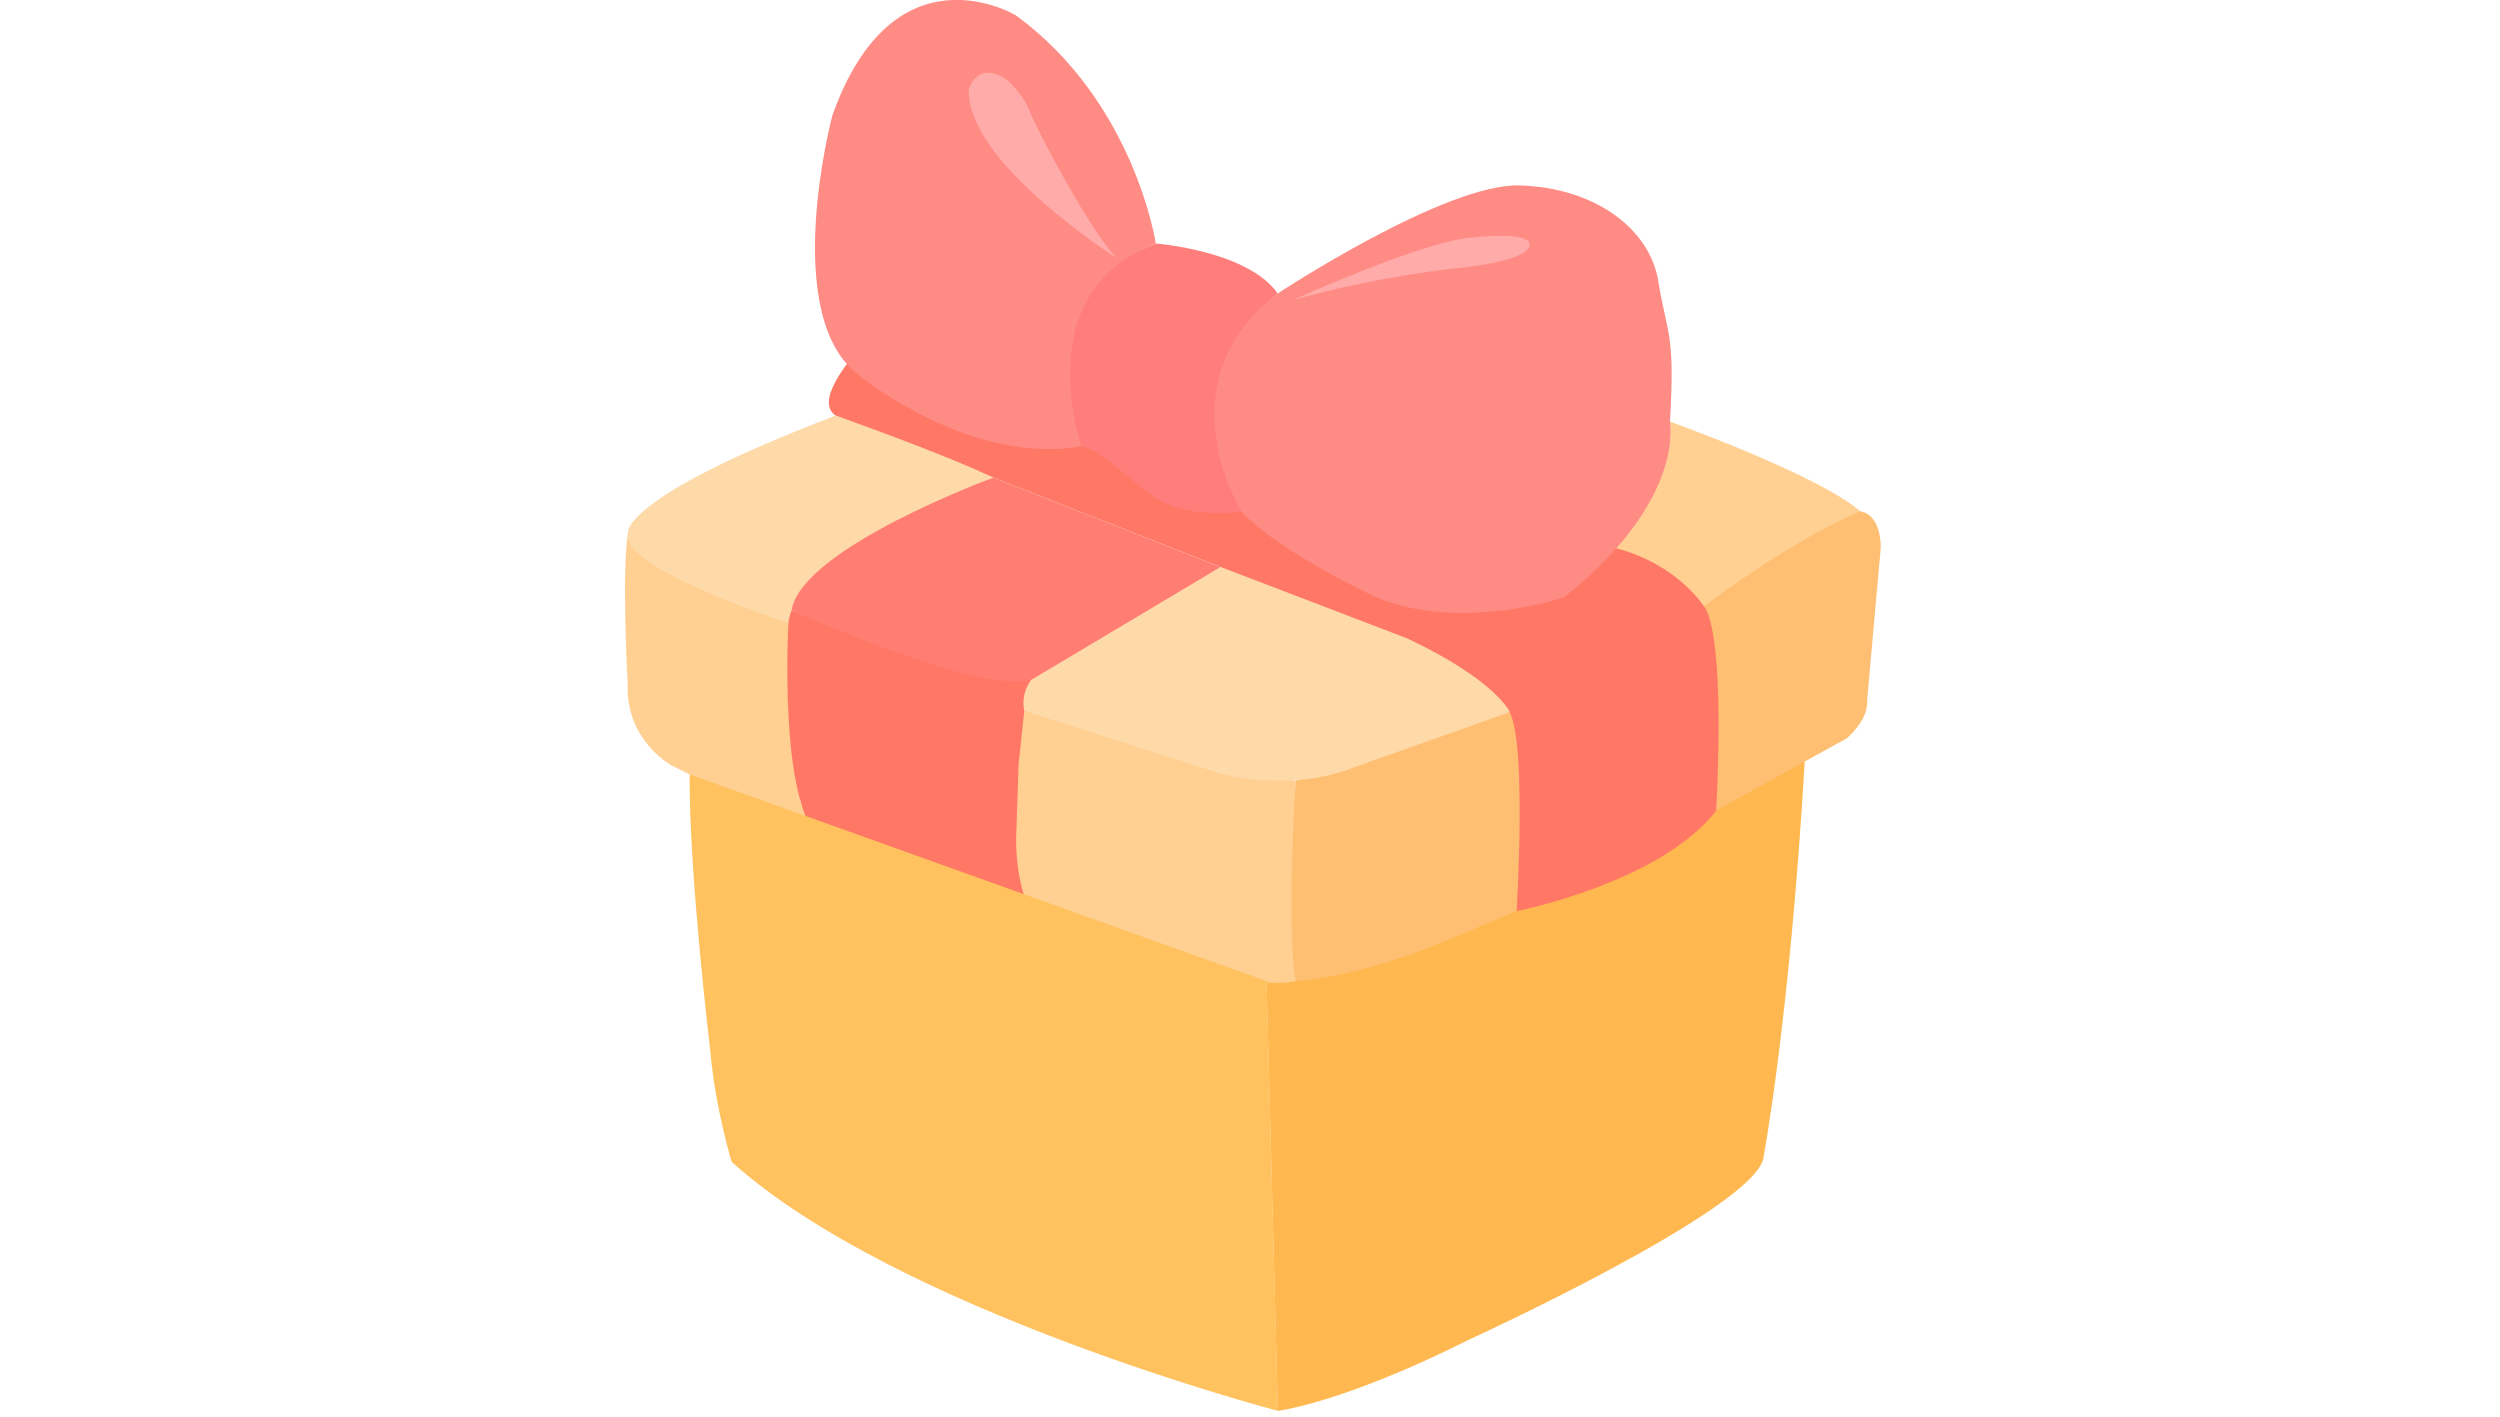<svg width="240" height="136" viewBox="0 0 240 136" fill="none" xmlns="http://www.w3.org/2000/svg">
<g clip-path="url(#clip0_152_44588)">
<path d="M122.668 135.44C122.668 135.44 128.744 134.755 141.03 128.606C141.03 128.606 167.888 116.308 169.258 111.308C169.258 111.308 171.8 97.983 173.255 73.117C173.255 73.117 123.756 87.53 121.58 94.181L122.668 135.44Z" fill="#FFB850"/>
<path d="M145.592 87.469C145.592 87.469 159.345 84.78 164.773 77.811L168.135 61.467L162.462 49.095L89.712 26.516C89.712 26.516 76.594 37.298 80.201 39.89L117.181 54.437C117.181 54.437 145.311 74.095 145.592 87.481V87.469Z" fill="#FF7866"/>
<path d="M163.583 58.227C163.583 58.227 161.101 54.181 155.099 52.616C155.099 52.616 161.101 45.44 160.319 40.477C160.319 40.477 174.548 45.562 178.595 49.095L163.583 58.227Z" fill="#FFD092"/>
<path d="M163.583 58.228C163.583 58.228 165.673 59.793 164.756 77.8L177.287 70.881C177.287 70.881 179.377 69.182 179.243 67.226L180.551 52.605C180.551 52.605 180.685 49.475 178.595 49.084C178.595 49.084 172.849 51.297 163.583 58.216V58.228Z" fill="#FFBF73"/>
<path d="M98.963 87.494C98.963 87.494 99.207 88.826 97.912 88.46L79.782 82.152C79.782 82.152 77.655 81.357 76.823 76.822C76.823 76.822 69.66 63.472 76.004 58.582C76.004 58.582 93.498 65.355 98.987 65.281L98.963 87.494Z" fill="#FF7866"/>
<path d="M124.39 74.938C124.39 74.938 122.606 91.76 124.39 94.18C124.39 94.18 129.378 94.009 137.434 90.867L145.588 87.469C145.588 87.469 146.591 71.638 144.928 68.361L124.39 74.951V74.938Z" fill="#FFBF73"/>
<path d="M124.392 74.939C124.392 74.939 123.463 88.888 124.392 94.181C124.392 94.181 121.898 95.111 113.194 92.629L98.977 87.495C98.977 87.495 97.546 85.318 97.546 80.49L97.791 73.338L98.329 68.24L124.392 74.952V74.939Z" fill="#FFD092"/>
<path d="M117.177 54.438L99.866 64.376C99.866 64.376 97.837 65.77 98.326 68.239L117.238 74.279C117.238 74.279 123.778 76.149 130.001 73.655L144.94 68.362C144.94 68.362 143.668 65.342 135.111 61.296L117.201 54.438H117.177Z" fill="#FFDAA9"/>
<path d="M75.687 59.803C75.687 59.803 74.721 76.601 78.633 80.5L64.489 73.496C64.489 73.496 60.076 71.112 60.259 65.769C60.259 65.769 59.66 54.669 60.284 51.246C60.284 51.246 72.888 55.757 75.687 59.803Z" fill="#FFD092"/>
<path d="M110.956 23.374C110.956 23.374 108.938 9.817 97.533 1.479C97.533 1.479 85.846 -5.587 79.904 11.088C79.904 11.088 74.684 30.721 82.728 36.222C82.728 36.222 93.095 44.694 103.865 42.848C103.865 42.848 98.731 28.325 110.943 23.374H110.956Z" fill="#FF8B85"/>
<path d="M110.954 23.375C110.954 23.375 119.78 24.06 122.653 28.167C122.653 28.167 116.076 34.536 116.798 38.742C116.798 38.742 116.492 44.353 119.157 49.096C119.157 49.096 113.717 50.038 110.331 47.373C106.944 44.708 105.502 43.265 103.864 42.861C103.864 42.861 98.521 28.131 110.942 23.387L110.954 23.375Z" fill="#FF7E7B"/>
<path d="M122.667 28.167C122.667 28.167 138.718 17.592 145.882 17.8C153.046 18.008 158.388 21.907 159.207 27.042C160.026 32.176 160.821 31.748 160.32 40.489C160.32 40.489 161.872 47.995 150.173 57.335C150.173 57.335 140.21 60.722 132.104 57.335C132.104 57.335 122.765 52.995 119.17 49.108C119.17 49.108 111.469 36.602 122.667 28.179V28.167Z" fill="#FF8B85"/>
<path d="M122.669 135.44C122.669 135.44 86.166 125.88 70.237 111.54C70.237 111.54 68.647 106.308 68.183 100.843C68.183 100.843 66.141 83.9 66.203 74.34L121.594 94.193L122.682 135.452L122.669 135.44Z" fill="#FFC25F"/>
<path d="M80.197 39.891C80.197 39.891 90.43 43.485 95.356 45.856L84.085 51.565C84.085 51.565 76.151 55.294 75.686 59.817C75.686 59.817 59.501 54.524 60.283 51.26C60.283 51.26 59.036 47.996 80.197 39.903V39.891Z" fill="#FFDAA9"/>
<path d="M95.357 45.855C95.357 45.855 76.959 52.604 75.993 58.582C75.993 58.582 93.719 66.626 98.976 65.281L117.167 54.437L95.357 45.855Z" fill="#FF7D73"/>
<path d="M107.274 24.816C107.274 24.816 92.678 15.586 93.008 8.545C93.008 8.545 93.852 5.696 96.7 7.701C96.7 7.701 98.375 9.217 98.876 10.721C99.377 12.225 104.915 22.64 107.262 24.816H107.274Z" fill="#FFABA9"/>
<path d="M124.051 28.838C124.051 28.838 136.63 23.129 141.337 22.799C141.337 22.799 147.205 22.102 146.826 23.631C146.447 25.159 139.955 25.733 139.955 25.733C139.955 25.733 132.192 26.503 124.051 28.826V28.838Z" fill="#FFABA9"/>
</g>
<defs>
<clipPath id="clip0_152_44588">
<rect width="120.55" height="135.44" fill="white" transform="translate(60)"/>
</clipPath>
</defs>
</svg>
